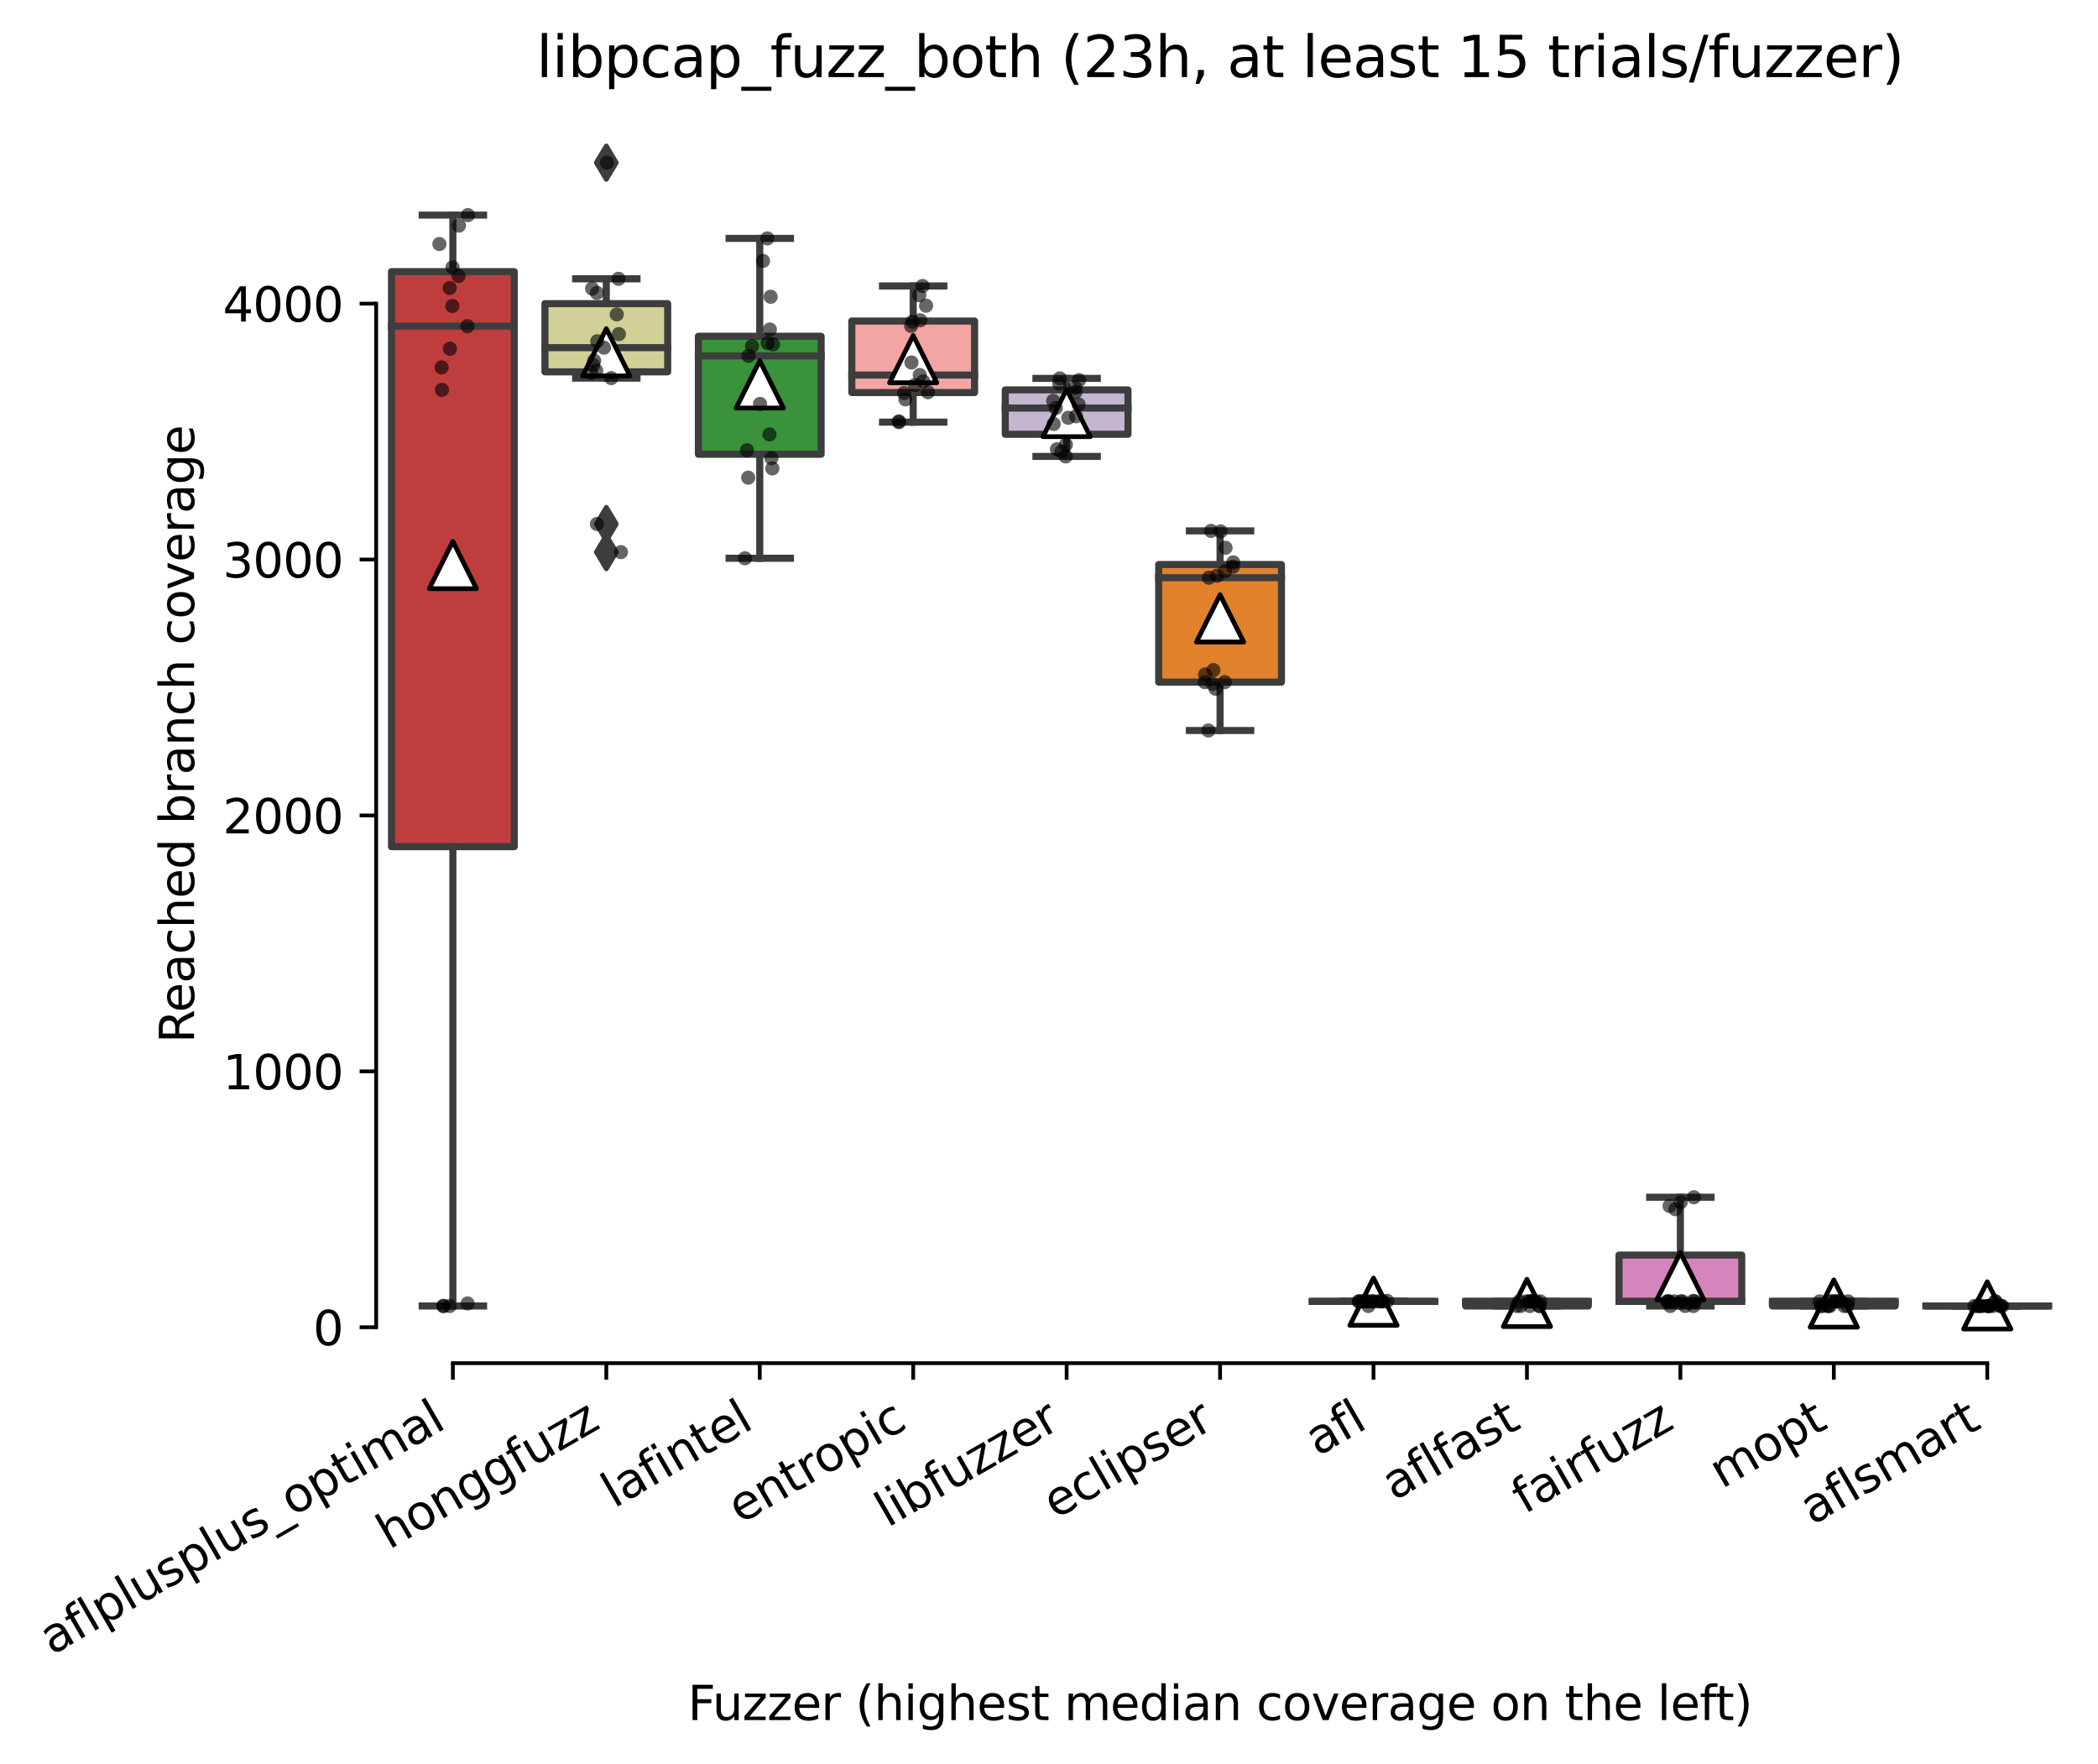 <?xml version="1.0" encoding="utf-8" standalone="no"?>
<!DOCTYPE svg PUBLIC "-//W3C//DTD SVG 1.1//EN"
  "http://www.w3.org/Graphics/SVG/1.1/DTD/svg11.dtd">
<svg xmlns:xlink="http://www.w3.org/1999/xlink" width="443.911pt" height="373.224pt" viewBox="0 0 443.911 373.224" xmlns="http://www.w3.org/2000/svg" version="1.1">
 <defs>
  <style type="text/css">*{stroke-linejoin: round; stroke-linecap: butt}</style>
 </defs>
 <g id="figure_1">
  <g id="patch_1">
   <path d="M 0 373.224 
L 443.911 373.224 
L 443.911 -0 
L 0 -0 
z
" style="fill: #ffffff"/>
  </g>
  <g id="axes_1">
   <g id="patch_2">
    <path d="M 79.591 288.43 
L 436.711 288.43 
L 436.711 22.318 
L 79.591 22.318 
z
" style="fill: #ffffff"/>
   </g>
   <g id="patch_3">
    <path d="M 82.838 179.144 
L 108.81 179.144 
L 108.81 57.48 
L 82.838 57.48 
L 82.838 179.144 
z
" clip-path="url(#p540a32e761)" style="fill: #c03d3e; stroke: #3d3d3d; stroke-width: 1.5; stroke-linejoin: miter"/>
   </g>
   <g id="patch_4">
    <path d="M 115.303 78.678 
L 141.276 78.678 
L 141.276 64.248 
L 115.303 64.248 
L 115.303 78.678 
z
" clip-path="url(#p540a32e761)" style="fill: #d1d197; stroke: #3d3d3d; stroke-width: 1.5; stroke-linejoin: miter"/>
   </g>
   <g id="patch_5">
    <path d="M 147.769 96.112 
L 173.741 96.112 
L 173.741 71.152 
L 147.769 71.152 
L 147.769 96.112 
z
" clip-path="url(#p540a32e761)" style="fill: #3a923a; stroke: #3d3d3d; stroke-width: 1.5; stroke-linejoin: miter"/>
   </g>
   <g id="patch_6">
    <path d="M 180.234 83.063 
L 206.207 83.063 
L 206.207 67.93 
L 180.234 67.93 
L 180.234 83.063 
z
" clip-path="url(#p540a32e761)" style="fill: #f2a5a3; stroke: #3d3d3d; stroke-width: 1.5; stroke-linejoin: miter"/>
   </g>
   <g id="patch_7">
    <path d="M 212.7 91.889 
L 238.672 91.889 
L 238.672 82.495 
L 212.7 82.495 
L 212.7 91.889 
z
" clip-path="url(#p540a32e761)" style="fill: #c4b5d0; stroke: #3d3d3d; stroke-width: 1.5; stroke-linejoin: miter"/>
   </g>
   <g id="patch_8">
    <path d="M 245.165 144.329 
L 271.137 144.329 
L 271.137 119.449 
L 245.165 119.449 
L 245.165 144.329 
z
" clip-path="url(#p540a32e761)" style="fill: #e1812c; stroke: #3d3d3d; stroke-width: 1.5; stroke-linejoin: miter"/>
   </g>
   <g id="patch_9">
    <path d="M 277.631 275.36 
L 303.603 275.36 
L 303.603 275.36 
L 277.631 275.36 
L 277.631 275.36 
z
" clip-path="url(#p540a32e761)" style="fill: #3274a1; stroke: #3d3d3d; stroke-width: 1.5; stroke-linejoin: miter"/>
   </g>
   <g id="patch_10">
    <path d="M 310.096 276.334 
L 336.068 276.334 
L 336.068 275.36 
L 310.096 275.36 
L 310.096 276.334 
z
" clip-path="url(#p540a32e761)" style="fill: #9fd495; stroke: #3d3d3d; stroke-width: 1.5; stroke-linejoin: miter"/>
   </g>
   <g id="patch_11">
    <path d="M 342.561 275.36 
L 368.534 275.36 
L 368.534 265.559 
L 342.561 265.559 
L 342.561 275.36 
z
" clip-path="url(#p540a32e761)" style="fill: #d684bd; stroke: #3d3d3d; stroke-width: 1.5; stroke-linejoin: miter"/>
   </g>
   <g id="patch_12">
    <path d="M 375.027 276.334 
L 400.999 276.334 
L 400.999 275.36 
L 375.027 275.36 
L 375.027 276.334 
z
" clip-path="url(#p540a32e761)" style="fill: #7f7f7f; stroke: #3d3d3d; stroke-width: 1.5; stroke-linejoin: miter"/>
   </g>
   <g id="patch_13">
    <path d="M 407.492 276.334 
L 433.465 276.334 
L 433.465 276.334 
L 407.492 276.334 
L 407.492 276.334 
z
" clip-path="url(#p540a32e761)" style="fill: #c7c7c7; stroke: #3d3d3d; stroke-width: 1.5; stroke-linejoin: miter"/>
   </g>
   <g id="matplotlib.axis_1">
    <g id="xtick_1">
     <g id="line2d_1">
      <defs>
       <path id="ma765c9f7be" d="M 0 0 
L 0 3.5 
" style="stroke: #000000; stroke-width: 0.8"/>
      </defs>
      <g>
       <use xlink:href="#ma765c9f7be" x="95.824" y="288.43" style="stroke: #000000; stroke-width: 0.8"/>
      </g>
     </g>
     <g id="text_1">
      <!-- aflplusplus_optimal -->
      <g transform="translate(10.999 350.304) rotate(-30) scale(0.1 -0.1)">
       <defs>
        <path id="DejaVuSans-61" d="M 2194 1759 
Q 1497 1759 1228 1600 
Q 959 1441 959 1056 
Q 959 750 1161 570 
Q 1363 391 1709 391 
Q 2188 391 2477 730 
Q 2766 1069 2766 1631 
L 2766 1759 
L 2194 1759 
z
M 3341 1997 
L 3341 0 
L 2766 0 
L 2766 531 
Q 2569 213 2275 61 
Q 1981 -91 1556 -91 
Q 1019 -91 701 211 
Q 384 513 384 1019 
Q 384 1609 779 1909 
Q 1175 2209 1959 2209 
L 2766 2209 
L 2766 2266 
Q 2766 2663 2505 2880 
Q 2244 3097 1772 3097 
Q 1472 3097 1187 3025 
Q 903 2953 641 2809 
L 641 3341 
Q 956 3463 1253 3523 
Q 1550 3584 1831 3584 
Q 2591 3584 2966 3190 
Q 3341 2797 3341 1997 
z
" transform="scale(0.016)"/>
        <path id="DejaVuSans-66" d="M 2375 4863 
L 2375 4384 
L 1825 4384 
Q 1516 4384 1395 4259 
Q 1275 4134 1275 3809 
L 1275 3500 
L 2222 3500 
L 2222 3053 
L 1275 3053 
L 1275 0 
L 697 0 
L 697 3053 
L 147 3053 
L 147 3500 
L 697 3500 
L 697 3744 
Q 697 4328 969 4595 
Q 1241 4863 1831 4863 
L 2375 4863 
z
" transform="scale(0.016)"/>
        <path id="DejaVuSans-6c" d="M 603 4863 
L 1178 4863 
L 1178 0 
L 603 0 
L 603 4863 
z
" transform="scale(0.016)"/>
        <path id="DejaVuSans-70" d="M 1159 525 
L 1159 -1331 
L 581 -1331 
L 581 3500 
L 1159 3500 
L 1159 2969 
Q 1341 3281 1617 3432 
Q 1894 3584 2278 3584 
Q 2916 3584 3314 3078 
Q 3713 2572 3713 1747 
Q 3713 922 3314 415 
Q 2916 -91 2278 -91 
Q 1894 -91 1617 61 
Q 1341 213 1159 525 
z
M 3116 1747 
Q 3116 2381 2855 2742 
Q 2594 3103 2138 3103 
Q 1681 3103 1420 2742 
Q 1159 2381 1159 1747 
Q 1159 1113 1420 752 
Q 1681 391 2138 391 
Q 2594 391 2855 752 
Q 3116 1113 3116 1747 
z
" transform="scale(0.016)"/>
        <path id="DejaVuSans-75" d="M 544 1381 
L 544 3500 
L 1119 3500 
L 1119 1403 
Q 1119 906 1312 657 
Q 1506 409 1894 409 
Q 2359 409 2629 706 
Q 2900 1003 2900 1516 
L 2900 3500 
L 3475 3500 
L 3475 0 
L 2900 0 
L 2900 538 
Q 2691 219 2414 64 
Q 2138 -91 1772 -91 
Q 1169 -91 856 284 
Q 544 659 544 1381 
z
M 1991 3584 
L 1991 3584 
z
" transform="scale(0.016)"/>
        <path id="DejaVuSans-73" d="M 2834 3397 
L 2834 2853 
Q 2591 2978 2328 3040 
Q 2066 3103 1784 3103 
Q 1356 3103 1142 2972 
Q 928 2841 928 2578 
Q 928 2378 1081 2264 
Q 1234 2150 1697 2047 
L 1894 2003 
Q 2506 1872 2764 1633 
Q 3022 1394 3022 966 
Q 3022 478 2636 193 
Q 2250 -91 1575 -91 
Q 1294 -91 989 -36 
Q 684 19 347 128 
L 347 722 
Q 666 556 975 473 
Q 1284 391 1588 391 
Q 1994 391 2212 530 
Q 2431 669 2431 922 
Q 2431 1156 2273 1281 
Q 2116 1406 1581 1522 
L 1381 1569 
Q 847 1681 609 1914 
Q 372 2147 372 2553 
Q 372 3047 722 3315 
Q 1072 3584 1716 3584 
Q 2034 3584 2315 3537 
Q 2597 3491 2834 3397 
z
" transform="scale(0.016)"/>
        <path id="DejaVuSans-5f" d="M 3263 -1063 
L 3263 -1509 
L -63 -1509 
L -63 -1063 
L 3263 -1063 
z
" transform="scale(0.016)"/>
        <path id="DejaVuSans-6f" d="M 1959 3097 
Q 1497 3097 1228 2736 
Q 959 2375 959 1747 
Q 959 1119 1226 758 
Q 1494 397 1959 397 
Q 2419 397 2687 759 
Q 2956 1122 2956 1747 
Q 2956 2369 2687 2733 
Q 2419 3097 1959 3097 
z
M 1959 3584 
Q 2709 3584 3137 3096 
Q 3566 2609 3566 1747 
Q 3566 888 3137 398 
Q 2709 -91 1959 -91 
Q 1206 -91 779 398 
Q 353 888 353 1747 
Q 353 2609 779 3096 
Q 1206 3584 1959 3584 
z
" transform="scale(0.016)"/>
        <path id="DejaVuSans-74" d="M 1172 4494 
L 1172 3500 
L 2356 3500 
L 2356 3053 
L 1172 3053 
L 1172 1153 
Q 1172 725 1289 603 
Q 1406 481 1766 481 
L 2356 481 
L 2356 0 
L 1766 0 
Q 1100 0 847 248 
Q 594 497 594 1153 
L 594 3053 
L 172 3053 
L 172 3500 
L 594 3500 
L 594 4494 
L 1172 4494 
z
" transform="scale(0.016)"/>
        <path id="DejaVuSans-69" d="M 603 3500 
L 1178 3500 
L 1178 0 
L 603 0 
L 603 3500 
z
M 603 4863 
L 1178 4863 
L 1178 4134 
L 603 4134 
L 603 4863 
z
" transform="scale(0.016)"/>
        <path id="DejaVuSans-6d" d="M 3328 2828 
Q 3544 3216 3844 3400 
Q 4144 3584 4550 3584 
Q 5097 3584 5394 3201 
Q 5691 2819 5691 2113 
L 5691 0 
L 5113 0 
L 5113 2094 
Q 5113 2597 4934 2840 
Q 4756 3084 4391 3084 
Q 3944 3084 3684 2787 
Q 3425 2491 3425 1978 
L 3425 0 
L 2847 0 
L 2847 2094 
Q 2847 2600 2669 2842 
Q 2491 3084 2119 3084 
Q 1678 3084 1418 2786 
Q 1159 2488 1159 1978 
L 1159 0 
L 581 0 
L 581 3500 
L 1159 3500 
L 1159 2956 
Q 1356 3278 1631 3431 
Q 1906 3584 2284 3584 
Q 2666 3584 2933 3390 
Q 3200 3197 3328 2828 
z
" transform="scale(0.016)"/>
       </defs>
       <use xlink:href="#DejaVuSans-61"/>
       <use xlink:href="#DejaVuSans-66" x="61.279"/>
       <use xlink:href="#DejaVuSans-6c" x="96.484"/>
       <use xlink:href="#DejaVuSans-70" x="124.268"/>
       <use xlink:href="#DejaVuSans-6c" x="187.744"/>
       <use xlink:href="#DejaVuSans-75" x="215.527"/>
       <use xlink:href="#DejaVuSans-73" x="278.906"/>
       <use xlink:href="#DejaVuSans-70" x="331.006"/>
       <use xlink:href="#DejaVuSans-6c" x="394.482"/>
       <use xlink:href="#DejaVuSans-75" x="422.266"/>
       <use xlink:href="#DejaVuSans-73" x="485.645"/>
       <use xlink:href="#DejaVuSans-5f" x="537.744"/>
       <use xlink:href="#DejaVuSans-6f" x="587.744"/>
       <use xlink:href="#DejaVuSans-70" x="648.926"/>
       <use xlink:href="#DejaVuSans-74" x="712.402"/>
       <use xlink:href="#DejaVuSans-69" x="751.611"/>
       <use xlink:href="#DejaVuSans-6d" x="779.395"/>
       <use xlink:href="#DejaVuSans-61" x="876.807"/>
       <use xlink:href="#DejaVuSans-6c" x="938.086"/>
      </g>
     </g>
    </g>
    <g id="xtick_2">
     <g id="line2d_2">
      <g>
       <use xlink:href="#ma765c9f7be" x="128.289" y="288.43" style="stroke: #000000; stroke-width: 0.8"/>
      </g>
     </g>
     <g id="text_2">
      <!-- honggfuzz -->
      <g transform="translate(82.35 327.933) rotate(-30) scale(0.1 -0.1)">
       <defs>
        <path id="DejaVuSans-68" d="M 3513 2113 
L 3513 0 
L 2938 0 
L 2938 2094 
Q 2938 2591 2744 2837 
Q 2550 3084 2163 3084 
Q 1697 3084 1428 2787 
Q 1159 2491 1159 1978 
L 1159 0 
L 581 0 
L 581 4863 
L 1159 4863 
L 1159 2956 
Q 1366 3272 1645 3428 
Q 1925 3584 2291 3584 
Q 2894 3584 3203 3211 
Q 3513 2838 3513 2113 
z
" transform="scale(0.016)"/>
        <path id="DejaVuSans-6e" d="M 3513 2113 
L 3513 0 
L 2938 0 
L 2938 2094 
Q 2938 2591 2744 2837 
Q 2550 3084 2163 3084 
Q 1697 3084 1428 2787 
Q 1159 2491 1159 1978 
L 1159 0 
L 581 0 
L 581 3500 
L 1159 3500 
L 1159 2956 
Q 1366 3272 1645 3428 
Q 1925 3584 2291 3584 
Q 2894 3584 3203 3211 
Q 3513 2838 3513 2113 
z
" transform="scale(0.016)"/>
        <path id="DejaVuSans-67" d="M 2906 1791 
Q 2906 2416 2648 2759 
Q 2391 3103 1925 3103 
Q 1463 3103 1205 2759 
Q 947 2416 947 1791 
Q 947 1169 1205 825 
Q 1463 481 1925 481 
Q 2391 481 2648 825 
Q 2906 1169 2906 1791 
z
M 3481 434 
Q 3481 -459 3084 -895 
Q 2688 -1331 1869 -1331 
Q 1566 -1331 1297 -1286 
Q 1028 -1241 775 -1147 
L 775 -588 
Q 1028 -725 1275 -790 
Q 1522 -856 1778 -856 
Q 2344 -856 2625 -561 
Q 2906 -266 2906 331 
L 2906 616 
Q 2728 306 2450 153 
Q 2172 0 1784 0 
Q 1141 0 747 490 
Q 353 981 353 1791 
Q 353 2603 747 3093 
Q 1141 3584 1784 3584 
Q 2172 3584 2450 3431 
Q 2728 3278 2906 2969 
L 2906 3500 
L 3481 3500 
L 3481 434 
z
" transform="scale(0.016)"/>
        <path id="DejaVuSans-7a" d="M 353 3500 
L 3084 3500 
L 3084 2975 
L 922 459 
L 3084 459 
L 3084 0 
L 275 0 
L 275 525 
L 2438 3041 
L 353 3041 
L 353 3500 
z
" transform="scale(0.016)"/>
       </defs>
       <use xlink:href="#DejaVuSans-68"/>
       <use xlink:href="#DejaVuSans-6f" x="63.379"/>
       <use xlink:href="#DejaVuSans-6e" x="124.561"/>
       <use xlink:href="#DejaVuSans-67" x="187.939"/>
       <use xlink:href="#DejaVuSans-67" x="251.416"/>
       <use xlink:href="#DejaVuSans-66" x="314.893"/>
       <use xlink:href="#DejaVuSans-75" x="350.098"/>
       <use xlink:href="#DejaVuSans-7a" x="413.477"/>
       <use xlink:href="#DejaVuSans-7a" x="465.967"/>
      </g>
     </g>
    </g>
    <g id="xtick_3">
     <g id="line2d_3">
      <g>
       <use xlink:href="#ma765c9f7be" x="160.755" y="288.43" style="stroke: #000000; stroke-width: 0.8"/>
      </g>
     </g>
     <g id="text_3">
      <!-- lafintel -->
      <g transform="translate(129.929 319.207) rotate(-30) scale(0.1 -0.1)">
       <defs>
        <path id="DejaVuSans-65" d="M 3597 1894 
L 3597 1613 
L 953 1613 
Q 991 1019 1311 708 
Q 1631 397 2203 397 
Q 2534 397 2845 478 
Q 3156 559 3463 722 
L 3463 178 
Q 3153 47 2828 -22 
Q 2503 -91 2169 -91 
Q 1331 -91 842 396 
Q 353 884 353 1716 
Q 353 2575 817 3079 
Q 1281 3584 2069 3584 
Q 2775 3584 3186 3129 
Q 3597 2675 3597 1894 
z
M 3022 2063 
Q 3016 2534 2758 2815 
Q 2500 3097 2075 3097 
Q 1594 3097 1305 2825 
Q 1016 2553 972 2059 
L 3022 2063 
z
" transform="scale(0.016)"/>
       </defs>
       <use xlink:href="#DejaVuSans-6c"/>
       <use xlink:href="#DejaVuSans-61" x="27.783"/>
       <use xlink:href="#DejaVuSans-66" x="89.062"/>
       <use xlink:href="#DejaVuSans-69" x="124.268"/>
       <use xlink:href="#DejaVuSans-6e" x="152.051"/>
       <use xlink:href="#DejaVuSans-74" x="215.43"/>
       <use xlink:href="#DejaVuSans-65" x="254.639"/>
       <use xlink:href="#DejaVuSans-6c" x="316.162"/>
      </g>
     </g>
    </g>
    <g id="xtick_4">
     <g id="line2d_4">
      <g>
       <use xlink:href="#ma765c9f7be" x="193.22" y="288.43" style="stroke: #000000; stroke-width: 0.8"/>
      </g>
     </g>
     <g id="text_4">
      <!-- entropic -->
      <g transform="translate(156.638 322.531) rotate(-30) scale(0.1 -0.1)">
       <defs>
        <path id="DejaVuSans-72" d="M 2631 2963 
Q 2534 3019 2420 3045 
Q 2306 3072 2169 3072 
Q 1681 3072 1420 2755 
Q 1159 2438 1159 1844 
L 1159 0 
L 581 0 
L 581 3500 
L 1159 3500 
L 1159 2956 
Q 1341 3275 1631 3429 
Q 1922 3584 2338 3584 
Q 2397 3584 2469 3576 
Q 2541 3569 2628 3553 
L 2631 2963 
z
" transform="scale(0.016)"/>
        <path id="DejaVuSans-63" d="M 3122 3366 
L 3122 2828 
Q 2878 2963 2633 3030 
Q 2388 3097 2138 3097 
Q 1578 3097 1268 2742 
Q 959 2388 959 1747 
Q 959 1106 1268 751 
Q 1578 397 2138 397 
Q 2388 397 2633 464 
Q 2878 531 3122 666 
L 3122 134 
Q 2881 22 2623 -34 
Q 2366 -91 2075 -91 
Q 1284 -91 818 406 
Q 353 903 353 1747 
Q 353 2603 823 3093 
Q 1294 3584 2113 3584 
Q 2378 3584 2631 3529 
Q 2884 3475 3122 3366 
z
" transform="scale(0.016)"/>
       </defs>
       <use xlink:href="#DejaVuSans-65"/>
       <use xlink:href="#DejaVuSans-6e" x="61.523"/>
       <use xlink:href="#DejaVuSans-74" x="124.902"/>
       <use xlink:href="#DejaVuSans-72" x="164.111"/>
       <use xlink:href="#DejaVuSans-6f" x="202.975"/>
       <use xlink:href="#DejaVuSans-70" x="264.156"/>
       <use xlink:href="#DejaVuSans-69" x="327.633"/>
       <use xlink:href="#DejaVuSans-63" x="355.416"/>
      </g>
     </g>
    </g>
    <g id="xtick_5">
     <g id="line2d_5">
      <g>
       <use xlink:href="#ma765c9f7be" x="225.686" y="288.43" style="stroke: #000000; stroke-width: 0.8"/>
      </g>
     </g>
     <g id="text_5">
      <!-- libfuzzer -->
      <g transform="translate(187.82 323.272) rotate(-30) scale(0.1 -0.1)">
       <defs>
        <path id="DejaVuSans-62" d="M 3116 1747 
Q 3116 2381 2855 2742 
Q 2594 3103 2138 3103 
Q 1681 3103 1420 2742 
Q 1159 2381 1159 1747 
Q 1159 1113 1420 752 
Q 1681 391 2138 391 
Q 2594 391 2855 752 
Q 3116 1113 3116 1747 
z
M 1159 2969 
Q 1341 3281 1617 3432 
Q 1894 3584 2278 3584 
Q 2916 3584 3314 3078 
Q 3713 2572 3713 1747 
Q 3713 922 3314 415 
Q 2916 -91 2278 -91 
Q 1894 -91 1617 61 
Q 1341 213 1159 525 
L 1159 0 
L 581 0 
L 581 4863 
L 1159 4863 
L 1159 2969 
z
" transform="scale(0.016)"/>
       </defs>
       <use xlink:href="#DejaVuSans-6c"/>
       <use xlink:href="#DejaVuSans-69" x="27.783"/>
       <use xlink:href="#DejaVuSans-62" x="55.566"/>
       <use xlink:href="#DejaVuSans-66" x="119.043"/>
       <use xlink:href="#DejaVuSans-75" x="154.248"/>
       <use xlink:href="#DejaVuSans-7a" x="217.627"/>
       <use xlink:href="#DejaVuSans-7a" x="270.117"/>
       <use xlink:href="#DejaVuSans-65" x="322.607"/>
       <use xlink:href="#DejaVuSans-72" x="384.131"/>
      </g>
     </g>
    </g>
    <g id="xtick_6">
     <g id="line2d_6">
      <g>
       <use xlink:href="#ma765c9f7be" x="258.151" y="288.43" style="stroke: #000000; stroke-width: 0.8"/>
      </g>
     </g>
     <g id="text_6">
      <!-- eclipser -->
      <g transform="translate(223.311 321.525) rotate(-30) scale(0.1 -0.1)">
       <use xlink:href="#DejaVuSans-65"/>
       <use xlink:href="#DejaVuSans-63" x="61.523"/>
       <use xlink:href="#DejaVuSans-6c" x="116.504"/>
       <use xlink:href="#DejaVuSans-69" x="144.287"/>
       <use xlink:href="#DejaVuSans-70" x="172.07"/>
       <use xlink:href="#DejaVuSans-73" x="235.547"/>
       <use xlink:href="#DejaVuSans-65" x="287.646"/>
       <use xlink:href="#DejaVuSans-72" x="349.17"/>
      </g>
     </g>
    </g>
    <g id="xtick_7">
     <g id="line2d_7">
      <g>
       <use xlink:href="#ma765c9f7be" x="290.617" y="288.43" style="stroke: #000000; stroke-width: 0.8"/>
      </g>
     </g>
     <g id="text_7">
      <!-- afl -->
      <g transform="translate(278.815 308.224) rotate(-30) scale(0.1 -0.1)">
       <use xlink:href="#DejaVuSans-61"/>
       <use xlink:href="#DejaVuSans-66" x="61.279"/>
       <use xlink:href="#DejaVuSans-6c" x="96.484"/>
      </g>
     </g>
    </g>
    <g id="xtick_8">
     <g id="line2d_8">
      <g>
       <use xlink:href="#ma765c9f7be" x="323.082" y="288.43" style="stroke: #000000; stroke-width: 0.8"/>
      </g>
     </g>
     <g id="text_8">
      <!-- aflfast -->
      <g transform="translate(295.018 317.613) rotate(-30) scale(0.1 -0.1)">
       <use xlink:href="#DejaVuSans-61"/>
       <use xlink:href="#DejaVuSans-66" x="61.279"/>
       <use xlink:href="#DejaVuSans-6c" x="96.484"/>
       <use xlink:href="#DejaVuSans-66" x="124.268"/>
       <use xlink:href="#DejaVuSans-61" x="159.473"/>
       <use xlink:href="#DejaVuSans-73" x="220.752"/>
       <use xlink:href="#DejaVuSans-74" x="272.852"/>
      </g>
     </g>
    </g>
    <g id="xtick_9">
     <g id="line2d_9">
      <g>
       <use xlink:href="#ma765c9f7be" x="355.548" y="288.43" style="stroke: #000000; stroke-width: 0.8"/>
      </g>
     </g>
     <g id="text_9">
      <!-- fairfuzz -->
      <g transform="translate(322.558 320.457) rotate(-30) scale(0.1 -0.1)">
       <use xlink:href="#DejaVuSans-66"/>
       <use xlink:href="#DejaVuSans-61" x="35.205"/>
       <use xlink:href="#DejaVuSans-69" x="96.484"/>
       <use xlink:href="#DejaVuSans-72" x="124.268"/>
       <use xlink:href="#DejaVuSans-66" x="165.381"/>
       <use xlink:href="#DejaVuSans-75" x="200.586"/>
       <use xlink:href="#DejaVuSans-7a" x="263.965"/>
       <use xlink:href="#DejaVuSans-7a" x="316.455"/>
      </g>
     </g>
    </g>
    <g id="xtick_10">
     <g id="line2d_10">
      <g>
       <use xlink:href="#ma765c9f7be" x="388.013" y="288.43" style="stroke: #000000; stroke-width: 0.8"/>
      </g>
     </g>
     <g id="text_10">
      <!-- mopt -->
      <g transform="translate(364.346 315.075) rotate(-30) scale(0.1 -0.1)">
       <use xlink:href="#DejaVuSans-6d"/>
       <use xlink:href="#DejaVuSans-6f" x="97.412"/>
       <use xlink:href="#DejaVuSans-70" x="158.594"/>
       <use xlink:href="#DejaVuSans-74" x="222.07"/>
      </g>
     </g>
    </g>
    <g id="xtick_11">
     <g id="line2d_11">
      <g>
       <use xlink:href="#ma765c9f7be" x="420.479" y="288.43" style="stroke: #000000; stroke-width: 0.8"/>
      </g>
     </g>
     <g id="text_11">
      <!-- aflsmart -->
      <g transform="translate(383.468 322.779) rotate(-30) scale(0.1 -0.1)">
       <use xlink:href="#DejaVuSans-61"/>
       <use xlink:href="#DejaVuSans-66" x="61.279"/>
       <use xlink:href="#DejaVuSans-6c" x="96.484"/>
       <use xlink:href="#DejaVuSans-73" x="124.268"/>
       <use xlink:href="#DejaVuSans-6d" x="176.367"/>
       <use xlink:href="#DejaVuSans-61" x="273.779"/>
       <use xlink:href="#DejaVuSans-72" x="335.059"/>
       <use xlink:href="#DejaVuSans-74" x="376.172"/>
      </g>
     </g>
    </g>
    <g id="text_12">
     <!-- Fuzzer (highest median coverage on the left) -->
     <g transform="translate(145.533 363.944) scale(0.1 -0.1)">
      <defs>
       <path id="DejaVuSans-46" d="M 628 4666 
L 3309 4666 
L 3309 4134 
L 1259 4134 
L 1259 2759 
L 3109 2759 
L 3109 2228 
L 1259 2228 
L 1259 0 
L 628 0 
L 628 4666 
z
" transform="scale(0.016)"/>
       <path id="DejaVuSans-20" transform="scale(0.016)"/>
       <path id="DejaVuSans-28" d="M 1984 4856 
Q 1566 4138 1362 3434 
Q 1159 2731 1159 2009 
Q 1159 1288 1364 580 
Q 1569 -128 1984 -844 
L 1484 -844 
Q 1016 -109 783 600 
Q 550 1309 550 2009 
Q 550 2706 781 3412 
Q 1013 4119 1484 4856 
L 1984 4856 
z
" transform="scale(0.016)"/>
       <path id="DejaVuSans-64" d="M 2906 2969 
L 2906 4863 
L 3481 4863 
L 3481 0 
L 2906 0 
L 2906 525 
Q 2725 213 2448 61 
Q 2172 -91 1784 -91 
Q 1150 -91 751 415 
Q 353 922 353 1747 
Q 353 2572 751 3078 
Q 1150 3584 1784 3584 
Q 2172 3584 2448 3432 
Q 2725 3281 2906 2969 
z
M 947 1747 
Q 947 1113 1208 752 
Q 1469 391 1925 391 
Q 2381 391 2643 752 
Q 2906 1113 2906 1747 
Q 2906 2381 2643 2742 
Q 2381 3103 1925 3103 
Q 1469 3103 1208 2742 
Q 947 2381 947 1747 
z
" transform="scale(0.016)"/>
       <path id="DejaVuSans-76" d="M 191 3500 
L 800 3500 
L 1894 563 
L 2988 3500 
L 3597 3500 
L 2284 0 
L 1503 0 
L 191 3500 
z
" transform="scale(0.016)"/>
       <path id="DejaVuSans-29" d="M 513 4856 
L 1013 4856 
Q 1481 4119 1714 3412 
Q 1947 2706 1947 2009 
Q 1947 1309 1714 600 
Q 1481 -109 1013 -844 
L 513 -844 
Q 928 -128 1133 580 
Q 1338 1288 1338 2009 
Q 1338 2731 1133 3434 
Q 928 4138 513 4856 
z
" transform="scale(0.016)"/>
      </defs>
      <use xlink:href="#DejaVuSans-46"/>
      <use xlink:href="#DejaVuSans-75" x="52.02"/>
      <use xlink:href="#DejaVuSans-7a" x="115.398"/>
      <use xlink:href="#DejaVuSans-7a" x="167.889"/>
      <use xlink:href="#DejaVuSans-65" x="220.379"/>
      <use xlink:href="#DejaVuSans-72" x="281.902"/>
      <use xlink:href="#DejaVuSans-20" x="323.016"/>
      <use xlink:href="#DejaVuSans-28" x="354.803"/>
      <use xlink:href="#DejaVuSans-68" x="393.816"/>
      <use xlink:href="#DejaVuSans-69" x="457.195"/>
      <use xlink:href="#DejaVuSans-67" x="484.979"/>
      <use xlink:href="#DejaVuSans-68" x="548.455"/>
      <use xlink:href="#DejaVuSans-65" x="611.834"/>
      <use xlink:href="#DejaVuSans-73" x="673.357"/>
      <use xlink:href="#DejaVuSans-74" x="725.457"/>
      <use xlink:href="#DejaVuSans-20" x="764.666"/>
      <use xlink:href="#DejaVuSans-6d" x="796.453"/>
      <use xlink:href="#DejaVuSans-65" x="893.865"/>
      <use xlink:href="#DejaVuSans-64" x="955.389"/>
      <use xlink:href="#DejaVuSans-69" x="1018.865"/>
      <use xlink:href="#DejaVuSans-61" x="1046.648"/>
      <use xlink:href="#DejaVuSans-6e" x="1107.928"/>
      <use xlink:href="#DejaVuSans-20" x="1171.307"/>
      <use xlink:href="#DejaVuSans-63" x="1203.094"/>
      <use xlink:href="#DejaVuSans-6f" x="1258.074"/>
      <use xlink:href="#DejaVuSans-76" x="1319.256"/>
      <use xlink:href="#DejaVuSans-65" x="1378.436"/>
      <use xlink:href="#DejaVuSans-72" x="1439.959"/>
      <use xlink:href="#DejaVuSans-61" x="1481.072"/>
      <use xlink:href="#DejaVuSans-67" x="1542.352"/>
      <use xlink:href="#DejaVuSans-65" x="1605.828"/>
      <use xlink:href="#DejaVuSans-20" x="1667.352"/>
      <use xlink:href="#DejaVuSans-6f" x="1699.139"/>
      <use xlink:href="#DejaVuSans-6e" x="1760.32"/>
      <use xlink:href="#DejaVuSans-20" x="1823.699"/>
      <use xlink:href="#DejaVuSans-74" x="1855.486"/>
      <use xlink:href="#DejaVuSans-68" x="1894.695"/>
      <use xlink:href="#DejaVuSans-65" x="1958.074"/>
      <use xlink:href="#DejaVuSans-20" x="2019.598"/>
      <use xlink:href="#DejaVuSans-6c" x="2051.385"/>
      <use xlink:href="#DejaVuSans-65" x="2079.168"/>
      <use xlink:href="#DejaVuSans-66" x="2140.691"/>
      <use xlink:href="#DejaVuSans-74" x="2174.146"/>
      <use xlink:href="#DejaVuSans-29" x="2213.355"/>
     </g>
    </g>
   </g>
   <g id="matplotlib.axis_2">
    <g id="ytick_1">
     <g id="line2d_12">
      <defs>
       <path id="md311272046" d="M 0 0 
L -3.5 0 
" style="stroke: #000000; stroke-width: 0.8"/>
      </defs>
      <g>
       <use xlink:href="#md311272046" x="79.591" y="280.828" style="stroke: #000000; stroke-width: 0.8"/>
      </g>
     </g>
     <g id="text_13">
      <!-- 0 -->
      <g transform="translate(66.229 284.627) scale(0.1 -0.1)">
       <defs>
        <path id="DejaVuSans-30" d="M 2034 4250 
Q 1547 4250 1301 3770 
Q 1056 3291 1056 2328 
Q 1056 1369 1301 889 
Q 1547 409 2034 409 
Q 2525 409 2770 889 
Q 3016 1369 3016 2328 
Q 3016 3291 2770 3770 
Q 2525 4250 2034 4250 
z
M 2034 4750 
Q 2819 4750 3233 4129 
Q 3647 3509 3647 2328 
Q 3647 1150 3233 529 
Q 2819 -91 2034 -91 
Q 1250 -91 836 529 
Q 422 1150 422 2328 
Q 422 3509 836 4129 
Q 1250 4750 2034 4750 
z
" transform="scale(0.016)"/>
       </defs>
       <use xlink:href="#DejaVuSans-30"/>
      </g>
     </g>
    </g>
    <g id="ytick_2">
     <g id="line2d_13">
      <g>
       <use xlink:href="#md311272046" x="79.591" y="226.683" style="stroke: #000000; stroke-width: 0.8"/>
      </g>
     </g>
     <g id="text_14">
      <!-- 1000 -->
      <g transform="translate(47.141 230.482) scale(0.1 -0.1)">
       <defs>
        <path id="DejaVuSans-31" d="M 794 531 
L 1825 531 
L 1825 4091 
L 703 3866 
L 703 4441 
L 1819 4666 
L 2450 4666 
L 2450 531 
L 3481 531 
L 3481 0 
L 794 0 
L 794 531 
z
" transform="scale(0.016)"/>
       </defs>
       <use xlink:href="#DejaVuSans-31"/>
       <use xlink:href="#DejaVuSans-30" x="63.623"/>
       <use xlink:href="#DejaVuSans-30" x="127.246"/>
       <use xlink:href="#DejaVuSans-30" x="190.869"/>
      </g>
     </g>
    </g>
    <g id="ytick_3">
     <g id="line2d_14">
      <g>
       <use xlink:href="#md311272046" x="79.591" y="172.538" style="stroke: #000000; stroke-width: 0.8"/>
      </g>
     </g>
     <g id="text_15">
      <!-- 2000 -->
      <g transform="translate(47.141 176.337) scale(0.1 -0.1)">
       <defs>
        <path id="DejaVuSans-32" d="M 1228 531 
L 3431 531 
L 3431 0 
L 469 0 
L 469 531 
Q 828 903 1448 1529 
Q 2069 2156 2228 2338 
Q 2531 2678 2651 2914 
Q 2772 3150 2772 3378 
Q 2772 3750 2511 3984 
Q 2250 4219 1831 4219 
Q 1534 4219 1204 4116 
Q 875 4013 500 3803 
L 500 4441 
Q 881 4594 1212 4672 
Q 1544 4750 1819 4750 
Q 2544 4750 2975 4387 
Q 3406 4025 3406 3419 
Q 3406 3131 3298 2873 
Q 3191 2616 2906 2266 
Q 2828 2175 2409 1742 
Q 1991 1309 1228 531 
z
" transform="scale(0.016)"/>
       </defs>
       <use xlink:href="#DejaVuSans-32"/>
       <use xlink:href="#DejaVuSans-30" x="63.623"/>
       <use xlink:href="#DejaVuSans-30" x="127.246"/>
       <use xlink:href="#DejaVuSans-30" x="190.869"/>
      </g>
     </g>
    </g>
    <g id="ytick_4">
     <g id="line2d_15">
      <g>
       <use xlink:href="#md311272046" x="79.591" y="118.393" style="stroke: #000000; stroke-width: 0.8"/>
      </g>
     </g>
     <g id="text_16">
      <!-- 3000 -->
      <g transform="translate(47.141 122.192) scale(0.1 -0.1)">
       <defs>
        <path id="DejaVuSans-33" d="M 2597 2516 
Q 3050 2419 3304 2112 
Q 3559 1806 3559 1356 
Q 3559 666 3084 287 
Q 2609 -91 1734 -91 
Q 1441 -91 1130 -33 
Q 819 25 488 141 
L 488 750 
Q 750 597 1062 519 
Q 1375 441 1716 441 
Q 2309 441 2620 675 
Q 2931 909 2931 1356 
Q 2931 1769 2642 2001 
Q 2353 2234 1838 2234 
L 1294 2234 
L 1294 2753 
L 1863 2753 
Q 2328 2753 2575 2939 
Q 2822 3125 2822 3475 
Q 2822 3834 2567 4026 
Q 2313 4219 1838 4219 
Q 1578 4219 1281 4162 
Q 984 4106 628 3988 
L 628 4550 
Q 988 4650 1302 4700 
Q 1616 4750 1894 4750 
Q 2613 4750 3031 4423 
Q 3450 4097 3450 3541 
Q 3450 3153 3228 2886 
Q 3006 2619 2597 2516 
z
" transform="scale(0.016)"/>
       </defs>
       <use xlink:href="#DejaVuSans-33"/>
       <use xlink:href="#DejaVuSans-30" x="63.623"/>
       <use xlink:href="#DejaVuSans-30" x="127.246"/>
       <use xlink:href="#DejaVuSans-30" x="190.869"/>
      </g>
     </g>
    </g>
    <g id="ytick_5">
     <g id="line2d_16">
      <g>
       <use xlink:href="#md311272046" x="79.591" y="64.248" style="stroke: #000000; stroke-width: 0.8"/>
      </g>
     </g>
     <g id="text_17">
      <!-- 4000 -->
      <g transform="translate(47.141 68.047) scale(0.1 -0.1)">
       <defs>
        <path id="DejaVuSans-34" d="M 2419 4116 
L 825 1625 
L 2419 1625 
L 2419 4116 
z
M 2253 4666 
L 3047 4666 
L 3047 1625 
L 3713 1625 
L 3713 1100 
L 3047 1100 
L 3047 0 
L 2419 0 
L 2419 1100 
L 313 1100 
L 313 1709 
L 2253 4666 
z
" transform="scale(0.016)"/>
       </defs>
       <use xlink:href="#DejaVuSans-34"/>
       <use xlink:href="#DejaVuSans-30" x="63.623"/>
       <use xlink:href="#DejaVuSans-30" x="127.246"/>
       <use xlink:href="#DejaVuSans-30" x="190.869"/>
      </g>
     </g>
    </g>
    <g id="text_18">
     <!-- Reached branch coverage -->
     <g transform="translate(41.062 220.706) rotate(-90) scale(0.1 -0.1)">
      <defs>
       <path id="DejaVuSans-52" d="M 2841 2188 
Q 3044 2119 3236 1894 
Q 3428 1669 3622 1275 
L 4263 0 
L 3584 0 
L 2988 1197 
Q 2756 1666 2539 1819 
Q 2322 1972 1947 1972 
L 1259 1972 
L 1259 0 
L 628 0 
L 628 4666 
L 2053 4666 
Q 2853 4666 3247 4331 
Q 3641 3997 3641 3322 
Q 3641 2881 3436 2590 
Q 3231 2300 2841 2188 
z
M 1259 4147 
L 1259 2491 
L 2053 2491 
Q 2509 2491 2742 2702 
Q 2975 2913 2975 3322 
Q 2975 3731 2742 3939 
Q 2509 4147 2053 4147 
L 1259 4147 
z
" transform="scale(0.016)"/>
      </defs>
      <use xlink:href="#DejaVuSans-52"/>
      <use xlink:href="#DejaVuSans-65" x="64.982"/>
      <use xlink:href="#DejaVuSans-61" x="126.506"/>
      <use xlink:href="#DejaVuSans-63" x="187.785"/>
      <use xlink:href="#DejaVuSans-68" x="242.766"/>
      <use xlink:href="#DejaVuSans-65" x="306.145"/>
      <use xlink:href="#DejaVuSans-64" x="367.668"/>
      <use xlink:href="#DejaVuSans-20" x="431.145"/>
      <use xlink:href="#DejaVuSans-62" x="462.932"/>
      <use xlink:href="#DejaVuSans-72" x="526.408"/>
      <use xlink:href="#DejaVuSans-61" x="567.521"/>
      <use xlink:href="#DejaVuSans-6e" x="628.801"/>
      <use xlink:href="#DejaVuSans-63" x="692.18"/>
      <use xlink:href="#DejaVuSans-68" x="747.16"/>
      <use xlink:href="#DejaVuSans-20" x="810.539"/>
      <use xlink:href="#DejaVuSans-63" x="842.326"/>
      <use xlink:href="#DejaVuSans-6f" x="897.307"/>
      <use xlink:href="#DejaVuSans-76" x="958.488"/>
      <use xlink:href="#DejaVuSans-65" x="1017.668"/>
      <use xlink:href="#DejaVuSans-72" x="1079.191"/>
      <use xlink:href="#DejaVuSans-61" x="1120.305"/>
      <use xlink:href="#DejaVuSans-67" x="1181.584"/>
      <use xlink:href="#DejaVuSans-65" x="1245.061"/>
     </g>
    </g>
   </g>
   <g id="line2d_17">
    <path d="M 95.824 179.144 
L 95.824 276.334 
" clip-path="url(#p540a32e761)" style="fill: none; stroke: #3d3d3d; stroke-width: 1.5; stroke-linecap: square"/>
   </g>
   <g id="line2d_18">
    <path d="M 95.824 57.48 
L 95.824 45.514 
" clip-path="url(#p540a32e761)" style="fill: none; stroke: #3d3d3d; stroke-width: 1.5; stroke-linecap: square"/>
   </g>
   <g id="line2d_19">
    <path d="M 89.331 276.334 
L 102.317 276.334 
" clip-path="url(#p540a32e761)" style="fill: none; stroke: #3d3d3d; stroke-width: 1.5; stroke-linecap: square"/>
   </g>
   <g id="line2d_20">
    <path d="M 89.331 45.514 
L 102.317 45.514 
" clip-path="url(#p540a32e761)" style="fill: none; stroke: #3d3d3d; stroke-width: 1.5; stroke-linecap: square"/>
   </g>
   <g id="line2d_21"/>
   <g id="line2d_22">
    <path d="M 128.289 78.678 
L 128.289 80.004 
" clip-path="url(#p540a32e761)" style="fill: none; stroke: #3d3d3d; stroke-width: 1.5; stroke-linecap: square"/>
   </g>
   <g id="line2d_23">
    <path d="M 128.289 64.248 
L 128.289 58.996 
" clip-path="url(#p540a32e761)" style="fill: none; stroke: #3d3d3d; stroke-width: 1.5; stroke-linecap: square"/>
   </g>
   <g id="line2d_24">
    <path d="M 121.796 80.004 
L 134.783 80.004 
" clip-path="url(#p540a32e761)" style="fill: none; stroke: #3d3d3d; stroke-width: 1.5; stroke-linecap: square"/>
   </g>
   <g id="line2d_25">
    <path d="M 121.796 58.996 
L 134.783 58.996 
" clip-path="url(#p540a32e761)" style="fill: none; stroke: #3d3d3d; stroke-width: 1.5; stroke-linecap: square"/>
   </g>
   <g id="line2d_26">
    <defs>
     <path id="m238e4c1db9" d="M -0 3.536 
L 2.121 0 
L -0 -3.536 
L -2.121 -0 
z
" style="stroke: #3d3d3d; stroke-linejoin: miter"/>
    </defs>
    <g clip-path="url(#p540a32e761)">
     <use xlink:href="#m238e4c1db9" x="128.289" y="110.867" style="fill: #3d3d3d; stroke: #3d3d3d; stroke-linejoin: miter"/>
     <use xlink:href="#m238e4c1db9" x="128.289" y="116.823" style="fill: #3d3d3d; stroke: #3d3d3d; stroke-linejoin: miter"/>
     <use xlink:href="#m238e4c1db9" x="128.289" y="34.414" style="fill: #3d3d3d; stroke: #3d3d3d; stroke-linejoin: miter"/>
    </g>
   </g>
   <g id="line2d_27">
    <path d="M 160.755 96.112 
L 160.755 118.122 
" clip-path="url(#p540a32e761)" style="fill: none; stroke: #3d3d3d; stroke-width: 1.5; stroke-linecap: square"/>
   </g>
   <g id="line2d_28">
    <path d="M 160.755 71.152 
L 160.755 50.441 
" clip-path="url(#p540a32e761)" style="fill: none; stroke: #3d3d3d; stroke-width: 1.5; stroke-linecap: square"/>
   </g>
   <g id="line2d_29">
    <path d="M 154.262 118.122 
L 167.248 118.122 
" clip-path="url(#p540a32e761)" style="fill: none; stroke: #3d3d3d; stroke-width: 1.5; stroke-linecap: square"/>
   </g>
   <g id="line2d_30">
    <path d="M 154.262 50.441 
L 167.248 50.441 
" clip-path="url(#p540a32e761)" style="fill: none; stroke: #3d3d3d; stroke-width: 1.5; stroke-linecap: square"/>
   </g>
   <g id="line2d_31"/>
   <g id="line2d_32">
    <path d="M 193.22 83.063 
L 193.22 89.317 
" clip-path="url(#p540a32e761)" style="fill: none; stroke: #3d3d3d; stroke-width: 1.5; stroke-linecap: square"/>
   </g>
   <g id="line2d_33">
    <path d="M 193.22 67.93 
L 193.22 60.512 
" clip-path="url(#p540a32e761)" style="fill: none; stroke: #3d3d3d; stroke-width: 1.5; stroke-linecap: square"/>
   </g>
   <g id="line2d_34">
    <path d="M 186.727 89.317 
L 199.713 89.317 
" clip-path="url(#p540a32e761)" style="fill: none; stroke: #3d3d3d; stroke-width: 1.5; stroke-linecap: square"/>
   </g>
   <g id="line2d_35">
    <path d="M 186.727 60.512 
L 199.713 60.512 
" clip-path="url(#p540a32e761)" style="fill: none; stroke: #3d3d3d; stroke-width: 1.5; stroke-linecap: square"/>
   </g>
   <g id="line2d_36"/>
   <g id="line2d_37">
    <path d="M 225.686 91.889 
L 225.686 96.573 
" clip-path="url(#p540a32e761)" style="fill: none; stroke: #3d3d3d; stroke-width: 1.5; stroke-linecap: square"/>
   </g>
   <g id="line2d_38">
    <path d="M 225.686 82.495 
L 225.686 80.058 
" clip-path="url(#p540a32e761)" style="fill: none; stroke: #3d3d3d; stroke-width: 1.5; stroke-linecap: square"/>
   </g>
   <g id="line2d_39">
    <path d="M 219.193 96.573 
L 232.179 96.573 
" clip-path="url(#p540a32e761)" style="fill: none; stroke: #3d3d3d; stroke-width: 1.5; stroke-linecap: square"/>
   </g>
   <g id="line2d_40">
    <path d="M 219.193 80.058 
L 232.179 80.058 
" clip-path="url(#p540a32e761)" style="fill: none; stroke: #3d3d3d; stroke-width: 1.5; stroke-linecap: square"/>
   </g>
   <g id="line2d_41"/>
   <g id="line2d_42">
    <path d="M 258.151 144.329 
L 258.151 154.562 
" clip-path="url(#p540a32e761)" style="fill: none; stroke: #3d3d3d; stroke-width: 1.5; stroke-linecap: square"/>
   </g>
   <g id="line2d_43">
    <path d="M 258.151 119.449 
L 258.151 112.329 
" clip-path="url(#p540a32e761)" style="fill: none; stroke: #3d3d3d; stroke-width: 1.5; stroke-linecap: square"/>
   </g>
   <g id="line2d_44">
    <path d="M 251.658 154.562 
L 264.644 154.562 
" clip-path="url(#p540a32e761)" style="fill: none; stroke: #3d3d3d; stroke-width: 1.5; stroke-linecap: square"/>
   </g>
   <g id="line2d_45">
    <path d="M 251.658 112.329 
L 264.644 112.329 
" clip-path="url(#p540a32e761)" style="fill: none; stroke: #3d3d3d; stroke-width: 1.5; stroke-linecap: square"/>
   </g>
   <g id="line2d_46"/>
   <g id="line2d_47">
    <path d="M 290.617 275.36 
L 290.617 275.36 
" clip-path="url(#p540a32e761)" style="fill: none; stroke: #3d3d3d; stroke-width: 1.5; stroke-linecap: square"/>
   </g>
   <g id="line2d_48">
    <path d="M 290.617 275.36 
L 290.617 275.36 
" clip-path="url(#p540a32e761)" style="fill: none; stroke: #3d3d3d; stroke-width: 1.5; stroke-linecap: square"/>
   </g>
   <g id="line2d_49">
    <path d="M 284.124 275.36 
L 297.11 275.36 
" clip-path="url(#p540a32e761)" style="fill: none; stroke: #3d3d3d; stroke-width: 1.5; stroke-linecap: square"/>
   </g>
   <g id="line2d_50">
    <path d="M 284.124 275.36 
L 297.11 275.36 
" clip-path="url(#p540a32e761)" style="fill: none; stroke: #3d3d3d; stroke-width: 1.5; stroke-linecap: square"/>
   </g>
   <g id="line2d_51">
    <g clip-path="url(#p540a32e761)">
     <use xlink:href="#m238e4c1db9" x="290.617" y="276.334" style="fill: #3d3d3d; stroke: #3d3d3d; stroke-linejoin: miter"/>
     <use xlink:href="#m238e4c1db9" x="290.617" y="275.251" style="fill: #3d3d3d; stroke: #3d3d3d; stroke-linejoin: miter"/>
    </g>
   </g>
   <g id="line2d_52">
    <path d="M 323.082 276.334 
L 323.082 276.334 
" clip-path="url(#p540a32e761)" style="fill: none; stroke: #3d3d3d; stroke-width: 1.5; stroke-linecap: square"/>
   </g>
   <g id="line2d_53">
    <path d="M 323.082 275.36 
L 323.082 275.36 
" clip-path="url(#p540a32e761)" style="fill: none; stroke: #3d3d3d; stroke-width: 1.5; stroke-linecap: square"/>
   </g>
   <g id="line2d_54">
    <path d="M 316.589 276.334 
L 329.575 276.334 
" clip-path="url(#p540a32e761)" style="fill: none; stroke: #3d3d3d; stroke-width: 1.5; stroke-linecap: square"/>
   </g>
   <g id="line2d_55">
    <path d="M 316.589 275.36 
L 329.575 275.36 
" clip-path="url(#p540a32e761)" style="fill: none; stroke: #3d3d3d; stroke-width: 1.5; stroke-linecap: square"/>
   </g>
   <g id="line2d_56"/>
   <g id="line2d_57">
    <path d="M 355.548 275.36 
L 355.548 276.334 
" clip-path="url(#p540a32e761)" style="fill: none; stroke: #3d3d3d; stroke-width: 1.5; stroke-linecap: square"/>
   </g>
   <g id="line2d_58">
    <path d="M 355.548 265.559 
L 355.548 253.322 
" clip-path="url(#p540a32e761)" style="fill: none; stroke: #3d3d3d; stroke-width: 1.5; stroke-linecap: square"/>
   </g>
   <g id="line2d_59">
    <path d="M 349.055 276.334 
L 362.041 276.334 
" clip-path="url(#p540a32e761)" style="fill: none; stroke: #3d3d3d; stroke-width: 1.5; stroke-linecap: square"/>
   </g>
   <g id="line2d_60">
    <path d="M 349.055 253.322 
L 362.041 253.322 
" clip-path="url(#p540a32e761)" style="fill: none; stroke: #3d3d3d; stroke-width: 1.5; stroke-linecap: square"/>
   </g>
   <g id="line2d_61"/>
   <g id="line2d_62">
    <path d="M 388.013 276.334 
L 388.013 276.334 
" clip-path="url(#p540a32e761)" style="fill: none; stroke: #3d3d3d; stroke-width: 1.5; stroke-linecap: square"/>
   </g>
   <g id="line2d_63">
    <path d="M 388.013 275.36 
L 388.013 275.36 
" clip-path="url(#p540a32e761)" style="fill: none; stroke: #3d3d3d; stroke-width: 1.5; stroke-linecap: square"/>
   </g>
   <g id="line2d_64">
    <path d="M 381.52 276.334 
L 394.506 276.334 
" clip-path="url(#p540a32e761)" style="fill: none; stroke: #3d3d3d; stroke-width: 1.5; stroke-linecap: square"/>
   </g>
   <g id="line2d_65">
    <path d="M 381.52 275.36 
L 394.506 275.36 
" clip-path="url(#p540a32e761)" style="fill: none; stroke: #3d3d3d; stroke-width: 1.5; stroke-linecap: square"/>
   </g>
   <g id="line2d_66"/>
   <g id="line2d_67">
    <path d="M 420.479 276.334 
L 420.479 276.334 
" clip-path="url(#p540a32e761)" style="fill: none; stroke: #3d3d3d; stroke-width: 1.5; stroke-linecap: square"/>
   </g>
   <g id="line2d_68">
    <path d="M 420.479 276.334 
L 420.479 276.334 
" clip-path="url(#p540a32e761)" style="fill: none; stroke: #3d3d3d; stroke-width: 1.5; stroke-linecap: square"/>
   </g>
   <g id="line2d_69">
    <path d="M 413.985 276.334 
L 426.972 276.334 
" clip-path="url(#p540a32e761)" style="fill: none; stroke: #3d3d3d; stroke-width: 1.5; stroke-linecap: square"/>
   </g>
   <g id="line2d_70">
    <path d="M 413.985 276.334 
L 426.972 276.334 
" clip-path="url(#p540a32e761)" style="fill: none; stroke: #3d3d3d; stroke-width: 1.5; stroke-linecap: square"/>
   </g>
   <g id="line2d_71">
    <g clip-path="url(#p540a32e761)">
     <use xlink:href="#m238e4c1db9" x="420.479" y="275.36" style="fill: #3d3d3d; stroke: #3d3d3d; stroke-linejoin: miter"/>
     <use xlink:href="#m238e4c1db9" x="420.479" y="275.36" style="fill: #3d3d3d; stroke: #3d3d3d; stroke-linejoin: miter"/>
    </g>
   </g>
   <g id="line2d_72">
    <path d="M 82.838 69.013 
L 108.81 69.013 
" clip-path="url(#p540a32e761)" style="fill: none; stroke: #3d3d3d; stroke-width: 1.5; stroke-linecap: square"/>
   </g>
   <g id="line2d_73">
    <defs>
     <path id="mcc4be27f40" d="M 0 -5 
L -5 5 
L 5 5 
z
" style="stroke: #000000; stroke-linejoin: miter"/>
    </defs>
    <g clip-path="url(#p540a32e761)">
     <use xlink:href="#mcc4be27f40" x="95.824" y="119.555" style="fill: #ffffff; stroke: #000000; stroke-linejoin: miter"/>
    </g>
   </g>
   <g id="line2d_74">
    <path d="M 115.303 73.561 
L 141.276 73.561 
" clip-path="url(#p540a32e761)" style="fill: none; stroke: #3d3d3d; stroke-width: 1.5; stroke-linecap: square"/>
   </g>
   <g id="line2d_75">
    <g clip-path="url(#p540a32e761)">
     <use xlink:href="#mcc4be27f40" x="128.289" y="74.536" style="fill: #ffffff; stroke: #000000; stroke-linejoin: miter"/>
    </g>
   </g>
   <g id="line2d_76">
    <path d="M 147.769 75.294 
L 173.741 75.294 
" clip-path="url(#p540a32e761)" style="fill: none; stroke: #3d3d3d; stroke-width: 1.5; stroke-linecap: square"/>
   </g>
   <g id="line2d_77">
    <g clip-path="url(#p540a32e761)">
     <use xlink:href="#mcc4be27f40" x="160.755" y="81.336" style="fill: #ffffff; stroke: #000000; stroke-linejoin: miter"/>
    </g>
   </g>
   <g id="line2d_78">
    <path d="M 180.234 79.355 
L 206.207 79.355 
" clip-path="url(#p540a32e761)" style="fill: none; stroke: #3d3d3d; stroke-width: 1.5; stroke-linecap: square"/>
   </g>
   <g id="line2d_79">
    <g clip-path="url(#p540a32e761)">
     <use xlink:href="#mcc4be27f40" x="193.22" y="75.987" style="fill: #ffffff; stroke: #000000; stroke-linejoin: miter"/>
    </g>
   </g>
   <g id="line2d_80">
    <path d="M 212.7 86.339 
L 238.672 86.339 
" clip-path="url(#p540a32e761)" style="fill: none; stroke: #3d3d3d; stroke-width: 1.5; stroke-linecap: square"/>
   </g>
   <g id="line2d_81">
    <g clip-path="url(#p540a32e761)">
     <use xlink:href="#mcc4be27f40" x="225.686" y="87.39" style="fill: #ffffff; stroke: #000000; stroke-linejoin: miter"/>
    </g>
   </g>
   <g id="line2d_82">
    <path d="M 245.165 122.237 
L 271.137 122.237 
" clip-path="url(#p540a32e761)" style="fill: none; stroke: #3d3d3d; stroke-width: 1.5; stroke-linecap: square"/>
   </g>
   <g id="line2d_83">
    <g clip-path="url(#p540a32e761)">
     <use xlink:href="#mcc4be27f40" x="258.151" y="130.843" style="fill: #ffffff; stroke: #000000; stroke-linejoin: miter"/>
    </g>
   </g>
   <g id="line2d_84">
    <path d="M 277.631 275.36 
L 303.603 275.36 
" clip-path="url(#p540a32e761)" style="fill: none; stroke: #3d3d3d; stroke-width: 1.5; stroke-linecap: square"/>
   </g>
   <g id="line2d_85">
    <g clip-path="url(#p540a32e761)">
     <use xlink:href="#mcc4be27f40" x="290.617" y="275.417" style="fill: #ffffff; stroke: #000000; stroke-linejoin: miter"/>
    </g>
   </g>
   <g id="line2d_86">
    <path d="M 310.096 275.36 
L 336.068 275.36 
" clip-path="url(#p540a32e761)" style="fill: none; stroke: #3d3d3d; stroke-width: 1.5; stroke-linecap: square"/>
   </g>
   <g id="line2d_87">
    <g clip-path="url(#p540a32e761)">
     <use xlink:href="#mcc4be27f40" x="323.082" y="275.684" style="fill: #ffffff; stroke: #000000; stroke-linejoin: miter"/>
    </g>
   </g>
   <g id="line2d_88">
    <path d="M 342.561 275.36 
L 368.534 275.36 
" clip-path="url(#p540a32e761)" style="fill: none; stroke: #3d3d3d; stroke-width: 1.5; stroke-linecap: square"/>
   </g>
   <g id="line2d_89">
    <g clip-path="url(#p540a32e761)">
     <use xlink:href="#mcc4be27f40" x="355.548" y="270.032" style="fill: #ffffff; stroke: #000000; stroke-linejoin: miter"/>
    </g>
   </g>
   <g id="line2d_90">
    <path d="M 375.027 275.36 
L 400.999 275.36 
" clip-path="url(#p540a32e761)" style="fill: none; stroke: #3d3d3d; stroke-width: 1.5; stroke-linecap: square"/>
   </g>
   <g id="line2d_91">
    <g clip-path="url(#p540a32e761)">
     <use xlink:href="#mcc4be27f40" x="388.013" y="275.814" style="fill: #ffffff; stroke: #000000; stroke-linejoin: miter"/>
    </g>
   </g>
   <g id="line2d_92">
    <path d="M 407.492 276.334 
L 433.465 276.334 
" clip-path="url(#p540a32e761)" style="fill: none; stroke: #3d3d3d; stroke-width: 1.5; stroke-linecap: square"/>
   </g>
   <g id="line2d_93">
    <g clip-path="url(#p540a32e761)">
     <use xlink:href="#mcc4be27f40" x="420.479" y="276.204" style="fill: #ffffff; stroke: #000000; stroke-linejoin: miter"/>
    </g>
   </g>
   <g id="patch_14">
    <path d="M 79.591 280.828 
L 79.591 64.248 
" style="fill: none; stroke: #000000; stroke-width: 0.8; stroke-linejoin: miter; stroke-linecap: square"/>
   </g>
   <g id="patch_15">
    <path d="M 95.824 288.43 
L 420.479 288.43 
" style="fill: none; stroke: #000000; stroke-width: 0.8; stroke-linejoin: miter; stroke-linecap: square"/>
   </g>
   <g id="PathCollection_1">
    <defs>
     <path id="m2bdebdafb8" d="M 0 1.5 
C 0.398 1.5 0.779 1.342 1.061 1.061 
C 1.342 0.779 1.5 0.398 1.5 0 
C 1.5 -0.398 1.342 -0.779 1.061 -1.061 
C 0.779 -1.342 0.398 -1.5 0 -1.5 
C -0.398 -1.5 -0.779 -1.342 -1.061 -1.061 
C -1.342 -0.779 -1.5 -0.398 -1.5 0 
C -1.5 0.398 -1.342 0.779 -1.061 1.061 
C -0.779 1.342 -0.398 1.5 0 1.5 
z
"/>
    </defs>
    <g clip-path="url(#p540a32e761)">
     <use xlink:href="#m2bdebdafb8" x="98.937" y="275.793" style="fill-opacity: 0.6"/>
     <use xlink:href="#m2bdebdafb8" x="93.833" y="276.334" style="fill-opacity: 0.6"/>
     <use xlink:href="#m2bdebdafb8" x="93.517" y="82.495" style="fill-opacity: 0.6"/>
     <use xlink:href="#m2bdebdafb8" x="93.811" y="276.334" style="fill-opacity: 0.6"/>
     <use xlink:href="#m2bdebdafb8" x="95.15" y="60.945" style="fill-opacity: 0.6"/>
     <use xlink:href="#m2bdebdafb8" x="98.905" y="69.013" style="fill-opacity: 0.6"/>
     <use xlink:href="#m2bdebdafb8" x="97.02" y="58.4" style="fill-opacity: 0.6"/>
     <use xlink:href="#m2bdebdafb8" x="92.976" y="51.632" style="fill-opacity: 0.6"/>
     <use xlink:href="#m2bdebdafb8" x="97.109" y="47.734" style="fill-opacity: 0.6"/>
     <use xlink:href="#m2bdebdafb8" x="95.139" y="276.334" style="fill-opacity: 0.6"/>
     <use xlink:href="#m2bdebdafb8" x="95.716" y="64.735" style="fill-opacity: 0.6"/>
     <use xlink:href="#m2bdebdafb8" x="95.208" y="73.778" style="fill-opacity: 0.6"/>
     <use xlink:href="#m2bdebdafb8" x="95.754" y="56.559" style="fill-opacity: 0.6"/>
     <use xlink:href="#m2bdebdafb8" x="98.999" y="45.514" style="fill-opacity: 0.6"/>
     <use xlink:href="#m2bdebdafb8" x="93.438" y="77.73" style="fill-opacity: 0.6"/>
    </g>
   </g>
   <g id="PathCollection_2">
    <g clip-path="url(#p540a32e761)">
     <use xlink:href="#m2bdebdafb8" x="126.307" y="110.867" style="fill-opacity: 0.6"/>
     <use xlink:href="#m2bdebdafb8" x="125.274" y="61.053" style="fill-opacity: 0.6"/>
     <use xlink:href="#m2bdebdafb8" x="130.495" y="66.522" style="fill-opacity: 0.6"/>
     <use xlink:href="#m2bdebdafb8" x="127.79" y="73.561" style="fill-opacity: 0.6"/>
     <use xlink:href="#m2bdebdafb8" x="129.328" y="80.004" style="fill-opacity: 0.6"/>
     <use xlink:href="#m2bdebdafb8" x="131.388" y="116.823" style="fill-opacity: 0.6"/>
     <use xlink:href="#m2bdebdafb8" x="126.297" y="61.974" style="fill-opacity: 0.6"/>
     <use xlink:href="#m2bdebdafb8" x="128.41" y="34.414" style="fill-opacity: 0.6"/>
     <use xlink:href="#m2bdebdafb8" x="125.712" y="76.322" style="fill-opacity: 0.6"/>
     <use xlink:href="#m2bdebdafb8" x="130.943" y="70.691" style="fill-opacity: 0.6"/>
     <use xlink:href="#m2bdebdafb8" x="125.516" y="77.243" style="fill-opacity: 0.6"/>
     <use xlink:href="#m2bdebdafb8" x="126.37" y="72.207" style="fill-opacity: 0.6"/>
     <use xlink:href="#m2bdebdafb8" x="126.155" y="78.434" style="fill-opacity: 0.6"/>
     <use xlink:href="#m2bdebdafb8" x="125.072" y="78.921" style="fill-opacity: 0.6"/>
     <use xlink:href="#m2bdebdafb8" x="130.874" y="58.996" style="fill-opacity: 0.6"/>
    </g>
   </g>
   <g id="PathCollection_3">
    <g clip-path="url(#p540a32e761)">
     <use xlink:href="#m2bdebdafb8" x="163.225" y="96.952" style="fill-opacity: 0.6"/>
     <use xlink:href="#m2bdebdafb8" x="161.444" y="55.206" style="fill-opacity: 0.6"/>
     <use xlink:href="#m2bdebdafb8" x="158.376" y="75.294" style="fill-opacity: 0.6"/>
     <use xlink:href="#m2bdebdafb8" x="162.812" y="91.916" style="fill-opacity: 0.6"/>
     <use xlink:href="#m2bdebdafb8" x="158.32" y="101.067" style="fill-opacity: 0.6"/>
     <use xlink:href="#m2bdebdafb8" x="160.811" y="85.473" style="fill-opacity: 0.6"/>
     <use xlink:href="#m2bdebdafb8" x="163.054" y="62.786" style="fill-opacity: 0.6"/>
     <use xlink:href="#m2bdebdafb8" x="158.049" y="95.273" style="fill-opacity: 0.6"/>
     <use xlink:href="#m2bdebdafb8" x="162.89" y="69.717" style="fill-opacity: 0.6"/>
     <use xlink:href="#m2bdebdafb8" x="163.562" y="72.857" style="fill-opacity: 0.6"/>
     <use xlink:href="#m2bdebdafb8" x="162.368" y="50.441" style="fill-opacity: 0.6"/>
     <use xlink:href="#m2bdebdafb8" x="159.124" y="73.236" style="fill-opacity: 0.6"/>
     <use xlink:href="#m2bdebdafb8" x="157.626" y="118.122" style="fill-opacity: 0.6"/>
     <use xlink:href="#m2bdebdafb8" x="162.432" y="72.586" style="fill-opacity: 0.6"/>
     <use xlink:href="#m2bdebdafb8" x="163.418" y="99.117" style="fill-opacity: 0.6"/>
    </g>
   </g>
   <g id="PathCollection_4">
    <g clip-path="url(#p540a32e761)">
     <use xlink:href="#m2bdebdafb8" x="192.778" y="68.959" style="fill-opacity: 0.6"/>
     <use xlink:href="#m2bdebdafb8" x="196.33" y="82.982" style="fill-opacity: 0.6"/>
     <use xlink:href="#m2bdebdafb8" x="195.351" y="80.708" style="fill-opacity: 0.6"/>
     <use xlink:href="#m2bdebdafb8" x="194.612" y="79.355" style="fill-opacity: 0.6"/>
     <use xlink:href="#m2bdebdafb8" x="193.059" y="68.092" style="fill-opacity: 0.6"/>
     <use xlink:href="#m2bdebdafb8" x="194.507" y="62.461" style="fill-opacity: 0.6"/>
     <use xlink:href="#m2bdebdafb8" x="190.187" y="89.317" style="fill-opacity: 0.6"/>
     <use xlink:href="#m2bdebdafb8" x="191.578" y="84.498" style="fill-opacity: 0.6"/>
     <use xlink:href="#m2bdebdafb8" x="195.949" y="64.681" style="fill-opacity: 0.6"/>
     <use xlink:href="#m2bdebdafb8" x="195.209" y="60.512" style="fill-opacity: 0.6"/>
     <use xlink:href="#m2bdebdafb8" x="194.695" y="67.767" style="fill-opacity: 0.6"/>
     <use xlink:href="#m2bdebdafb8" x="191.303" y="83.145" style="fill-opacity: 0.6"/>
     <use xlink:href="#m2bdebdafb8" x="190.19" y="89.155" style="fill-opacity: 0.6"/>
     <use xlink:href="#m2bdebdafb8" x="192.856" y="76.701" style="fill-opacity: 0.6"/>
     <use xlink:href="#m2bdebdafb8" x="193.61" y="81.466" style="fill-opacity: 0.6"/>
    </g>
   </g>
   <g id="PathCollection_5">
    <g clip-path="url(#p540a32e761)">
     <use xlink:href="#m2bdebdafb8" x="224.575" y="95.544" style="fill-opacity: 0.6"/>
     <use xlink:href="#m2bdebdafb8" x="227.671" y="88.072" style="fill-opacity: 0.6"/>
     <use xlink:href="#m2bdebdafb8" x="222.947" y="89.696" style="fill-opacity: 0.6"/>
     <use xlink:href="#m2bdebdafb8" x="225.533" y="94.082" style="fill-opacity: 0.6"/>
     <use xlink:href="#m2bdebdafb8" x="226.035" y="88.397" style="fill-opacity: 0.6"/>
     <use xlink:href="#m2bdebdafb8" x="228.213" y="85.581" style="fill-opacity: 0.6"/>
     <use xlink:href="#m2bdebdafb8" x="228.317" y="80.437" style="fill-opacity: 0.6"/>
     <use xlink:href="#m2bdebdafb8" x="224.239" y="80.058" style="fill-opacity: 0.6"/>
     <use xlink:href="#m2bdebdafb8" x="227.558" y="82.928" style="fill-opacity: 0.6"/>
     <use xlink:href="#m2bdebdafb8" x="224.126" y="81.195" style="fill-opacity: 0.6"/>
     <use xlink:href="#m2bdebdafb8" x="225.496" y="96.573" style="fill-opacity: 0.6"/>
     <use xlink:href="#m2bdebdafb8" x="223.638" y="95.057" style="fill-opacity: 0.6"/>
     <use xlink:href="#m2bdebdafb8" x="227.511" y="82.062" style="fill-opacity: 0.6"/>
     <use xlink:href="#m2bdebdafb8" x="223.378" y="86.339" style="fill-opacity: 0.6"/>
     <use xlink:href="#m2bdebdafb8" x="222.844" y="84.823" style="fill-opacity: 0.6"/>
    </g>
   </g>
   <g id="PathCollection_6">
    <g clip-path="url(#p540a32e761)">
     <use xlink:href="#m2bdebdafb8" x="255.8" y="122.237" style="fill-opacity: 0.6"/>
     <use xlink:href="#m2bdebdafb8" x="259.183" y="120.884" style="fill-opacity: 0.6"/>
     <use xlink:href="#m2bdebdafb8" x="259.306" y="115.902" style="fill-opacity: 0.6"/>
     <use xlink:href="#m2bdebdafb8" x="256.739" y="141.784" style="fill-opacity: 0.6"/>
     <use xlink:href="#m2bdebdafb8" x="254.919" y="144.329" style="fill-opacity: 0.6"/>
     <use xlink:href="#m2bdebdafb8" x="257.216" y="145.736" style="fill-opacity: 0.6"/>
     <use xlink:href="#m2bdebdafb8" x="260.954" y="118.989" style="fill-opacity: 0.6"/>
     <use xlink:href="#m2bdebdafb8" x="259.15" y="144.329" style="fill-opacity: 0.6"/>
     <use xlink:href="#m2bdebdafb8" x="254.998" y="142.704" style="fill-opacity: 0.6"/>
     <use xlink:href="#m2bdebdafb8" x="256.242" y="112.329" style="fill-opacity: 0.6"/>
     <use xlink:href="#m2bdebdafb8" x="258.283" y="112.437" style="fill-opacity: 0.6"/>
     <use xlink:href="#m2bdebdafb8" x="257.512" y="121.804" style="fill-opacity: 0.6"/>
     <use xlink:href="#m2bdebdafb8" x="256.565" y="144.708" style="fill-opacity: 0.6"/>
     <use xlink:href="#m2bdebdafb8" x="260.879" y="119.909" style="fill-opacity: 0.6"/>
     <use xlink:href="#m2bdebdafb8" x="255.678" y="154.562" style="fill-opacity: 0.6"/>
    </g>
   </g>
   <g id="PathCollection_7">
    <g clip-path="url(#p540a32e761)">
     <use xlink:href="#m2bdebdafb8" x="292.539" y="275.36" style="fill-opacity: 0.6"/>
     <use xlink:href="#m2bdebdafb8" x="292.61" y="275.36" style="fill-opacity: 0.6"/>
     <use xlink:href="#m2bdebdafb8" x="289.191" y="275.36" style="fill-opacity: 0.6"/>
     <use xlink:href="#m2bdebdafb8" x="289.891" y="275.36" style="fill-opacity: 0.6"/>
     <use xlink:href="#m2bdebdafb8" x="291.707" y="275.36" style="fill-opacity: 0.6"/>
     <use xlink:href="#m2bdebdafb8" x="288.361" y="275.36" style="fill-opacity: 0.6"/>
     <use xlink:href="#m2bdebdafb8" x="288.152" y="275.36" style="fill-opacity: 0.6"/>
     <use xlink:href="#m2bdebdafb8" x="290.559" y="275.36" style="fill-opacity: 0.6"/>
     <use xlink:href="#m2bdebdafb8" x="289.188" y="275.36" style="fill-opacity: 0.6"/>
     <use xlink:href="#m2bdebdafb8" x="289.521" y="276.334" style="fill-opacity: 0.6"/>
     <use xlink:href="#m2bdebdafb8" x="293.532" y="275.251" style="fill-opacity: 0.6"/>
     <use xlink:href="#m2bdebdafb8" x="287.496" y="275.36" style="fill-opacity: 0.6"/>
     <use xlink:href="#m2bdebdafb8" x="291.948" y="275.36" style="fill-opacity: 0.6"/>
     <use xlink:href="#m2bdebdafb8" x="290.558" y="275.36" style="fill-opacity: 0.6"/>
     <use xlink:href="#m2bdebdafb8" x="287.559" y="275.36" style="fill-opacity: 0.6"/>
    </g>
   </g>
   <g id="PathCollection_8">
    <g clip-path="url(#p540a32e761)">
     <use xlink:href="#m2bdebdafb8" x="321.43" y="275.36" style="fill-opacity: 0.6"/>
     <use xlink:href="#m2bdebdafb8" x="321.748" y="276.334" style="fill-opacity: 0.6"/>
     <use xlink:href="#m2bdebdafb8" x="324.365" y="275.36" style="fill-opacity: 0.6"/>
     <use xlink:href="#m2bdebdafb8" x="323.696" y="276.334" style="fill-opacity: 0.6"/>
     <use xlink:href="#m2bdebdafb8" x="320.931" y="276.334" style="fill-opacity: 0.6"/>
     <use xlink:href="#m2bdebdafb8" x="324.089" y="275.36" style="fill-opacity: 0.6"/>
     <use xlink:href="#m2bdebdafb8" x="325.693" y="276.334" style="fill-opacity: 0.6"/>
     <use xlink:href="#m2bdebdafb8" x="324.201" y="275.36" style="fill-opacity: 0.6"/>
     <use xlink:href="#m2bdebdafb8" x="325.02" y="275.36" style="fill-opacity: 0.6"/>
     <use xlink:href="#m2bdebdafb8" x="325.914" y="275.36" style="fill-opacity: 0.6"/>
     <use xlink:href="#m2bdebdafb8" x="323.506" y="275.36" style="fill-opacity: 0.6"/>
     <use xlink:href="#m2bdebdafb8" x="325.761" y="276.334" style="fill-opacity: 0.6"/>
     <use xlink:href="#m2bdebdafb8" x="324.532" y="275.36" style="fill-opacity: 0.6"/>
     <use xlink:href="#m2bdebdafb8" x="322.954" y="275.36" style="fill-opacity: 0.6"/>
     <use xlink:href="#m2bdebdafb8" x="323.881" y="275.36" style="fill-opacity: 0.6"/>
    </g>
   </g>
   <g id="PathCollection_9">
    <g clip-path="url(#p540a32e761)">
     <use xlink:href="#m2bdebdafb8" x="355.988" y="275.36" style="fill-opacity: 0.6"/>
     <use xlink:href="#m2bdebdafb8" x="358.41" y="253.322" style="fill-opacity: 0.6"/>
     <use xlink:href="#m2bdebdafb8" x="358.564" y="275.36" style="fill-opacity: 0.6"/>
     <use xlink:href="#m2bdebdafb8" x="352.741" y="275.36" style="fill-opacity: 0.6"/>
     <use xlink:href="#m2bdebdafb8" x="358.298" y="276.334" style="fill-opacity: 0.6"/>
     <use xlink:href="#m2bdebdafb8" x="358.255" y="275.251" style="fill-opacity: 0.6"/>
     <use xlink:href="#m2bdebdafb8" x="354.493" y="255.867" style="fill-opacity: 0.6"/>
     <use xlink:href="#m2bdebdafb8" x="354.252" y="275.36" style="fill-opacity: 0.6"/>
     <use xlink:href="#m2bdebdafb8" x="355.622" y="254.351" style="fill-opacity: 0.6"/>
     <use xlink:href="#m2bdebdafb8" x="355.635" y="275.36" style="fill-opacity: 0.6"/>
     <use xlink:href="#m2bdebdafb8" x="353.128" y="275.36" style="fill-opacity: 0.6"/>
     <use xlink:href="#m2bdebdafb8" x="353.262" y="255.163" style="fill-opacity: 0.6"/>
     <use xlink:href="#m2bdebdafb8" x="353.413" y="276.334" style="fill-opacity: 0.6"/>
     <use xlink:href="#m2bdebdafb8" x="356.567" y="276.334" style="fill-opacity: 0.6"/>
     <use xlink:href="#m2bdebdafb8" x="352.947" y="275.36" style="fill-opacity: 0.6"/>
    </g>
   </g>
   <g id="PathCollection_10">
    <g clip-path="url(#p540a32e761)">
     <use xlink:href="#m2bdebdafb8" x="387.651" y="275.36" style="fill-opacity: 0.6"/>
     <use xlink:href="#m2bdebdafb8" x="385.581" y="276.334" style="fill-opacity: 0.6"/>
     <use xlink:href="#m2bdebdafb8" x="386.843" y="276.334" style="fill-opacity: 0.6"/>
     <use xlink:href="#m2bdebdafb8" x="388.85" y="275.36" style="fill-opacity: 0.6"/>
     <use xlink:href="#m2bdebdafb8" x="387.198" y="276.334" style="fill-opacity: 0.6"/>
     <use xlink:href="#m2bdebdafb8" x="385.009" y="275.36" style="fill-opacity: 0.6"/>
     <use xlink:href="#m2bdebdafb8" x="391.041" y="275.36" style="fill-opacity: 0.6"/>
     <use xlink:href="#m2bdebdafb8" x="390.897" y="276.334" style="fill-opacity: 0.6"/>
     <use xlink:href="#m2bdebdafb8" x="385.268" y="276.334" style="fill-opacity: 0.6"/>
     <use xlink:href="#m2bdebdafb8" x="387.439" y="275.36" style="fill-opacity: 0.6"/>
     <use xlink:href="#m2bdebdafb8" x="388.504" y="275.36" style="fill-opacity: 0.6"/>
     <use xlink:href="#m2bdebdafb8" x="390.195" y="276.334" style="fill-opacity: 0.6"/>
     <use xlink:href="#m2bdebdafb8" x="389.585" y="275.36" style="fill-opacity: 0.6"/>
     <use xlink:href="#m2bdebdafb8" x="388.202" y="275.36" style="fill-opacity: 0.6"/>
     <use xlink:href="#m2bdebdafb8" x="386.658" y="276.334" style="fill-opacity: 0.6"/>
    </g>
   </g>
   <g id="PathCollection_11">
    <g clip-path="url(#p540a32e761)">
     <use xlink:href="#m2bdebdafb8" x="423.654" y="276.334" style="fill-opacity: 0.6"/>
     <use xlink:href="#m2bdebdafb8" x="420.566" y="276.334" style="fill-opacity: 0.6"/>
     <use xlink:href="#m2bdebdafb8" x="423.277" y="276.334" style="fill-opacity: 0.6"/>
     <use xlink:href="#m2bdebdafb8" x="418.799" y="276.334" style="fill-opacity: 0.6"/>
     <use xlink:href="#m2bdebdafb8" x="422.207" y="275.36" style="fill-opacity: 0.6"/>
     <use xlink:href="#m2bdebdafb8" x="419.586" y="276.334" style="fill-opacity: 0.6"/>
     <use xlink:href="#m2bdebdafb8" x="420.8" y="276.334" style="fill-opacity: 0.6"/>
     <use xlink:href="#m2bdebdafb8" x="418.432" y="276.334" style="fill-opacity: 0.6"/>
     <use xlink:href="#m2bdebdafb8" x="421.697" y="276.334" style="fill-opacity: 0.6"/>
     <use xlink:href="#m2bdebdafb8" x="417.758" y="276.334" style="fill-opacity: 0.6"/>
     <use xlink:href="#m2bdebdafb8" x="420.676" y="276.334" style="fill-opacity: 0.6"/>
     <use xlink:href="#m2bdebdafb8" x="419.033" y="276.334" style="fill-opacity: 0.6"/>
     <use xlink:href="#m2bdebdafb8" x="423.286" y="276.334" style="fill-opacity: 0.6"/>
     <use xlink:href="#m2bdebdafb8" x="422.199" y="275.36" style="fill-opacity: 0.6"/>
     <use xlink:href="#m2bdebdafb8" x="420.973" y="276.334" style="fill-opacity: 0.6"/>
    </g>
   </g>
   <g id="text_19">
    <!-- libpcap_fuzz_both (23h, at least 15 trials/fuzzer) -->
    <g transform="translate(113.481 16.318) scale(0.12 -0.12)">
     <defs>
      <path id="DejaVuSans-2c" d="M 750 794 
L 1409 794 
L 1409 256 
L 897 -744 
L 494 -744 
L 750 256 
L 750 794 
z
" transform="scale(0.016)"/>
      <path id="DejaVuSans-35" d="M 691 4666 
L 3169 4666 
L 3169 4134 
L 1269 4134 
L 1269 2991 
Q 1406 3038 1543 3061 
Q 1681 3084 1819 3084 
Q 2600 3084 3056 2656 
Q 3513 2228 3513 1497 
Q 3513 744 3044 326 
Q 2575 -91 1722 -91 
Q 1428 -91 1123 -41 
Q 819 9 494 109 
L 494 744 
Q 775 591 1075 516 
Q 1375 441 1709 441 
Q 2250 441 2565 725 
Q 2881 1009 2881 1497 
Q 2881 1984 2565 2268 
Q 2250 2553 1709 2553 
Q 1456 2553 1204 2497 
Q 953 2441 691 2322 
L 691 4666 
z
" transform="scale(0.016)"/>
      <path id="DejaVuSans-2f" d="M 1625 4666 
L 2156 4666 
L 531 -594 
L 0 -594 
L 1625 4666 
z
" transform="scale(0.016)"/>
     </defs>
     <use xlink:href="#DejaVuSans-6c"/>
     <use xlink:href="#DejaVuSans-69" x="27.783"/>
     <use xlink:href="#DejaVuSans-62" x="55.566"/>
     <use xlink:href="#DejaVuSans-70" x="119.043"/>
     <use xlink:href="#DejaVuSans-63" x="182.52"/>
     <use xlink:href="#DejaVuSans-61" x="237.5"/>
     <use xlink:href="#DejaVuSans-70" x="298.779"/>
     <use xlink:href="#DejaVuSans-5f" x="362.256"/>
     <use xlink:href="#DejaVuSans-66" x="412.256"/>
     <use xlink:href="#DejaVuSans-75" x="447.461"/>
     <use xlink:href="#DejaVuSans-7a" x="510.84"/>
     <use xlink:href="#DejaVuSans-7a" x="563.33"/>
     <use xlink:href="#DejaVuSans-5f" x="615.82"/>
     <use xlink:href="#DejaVuSans-62" x="665.82"/>
     <use xlink:href="#DejaVuSans-6f" x="729.297"/>
     <use xlink:href="#DejaVuSans-74" x="790.479"/>
     <use xlink:href="#DejaVuSans-68" x="829.688"/>
     <use xlink:href="#DejaVuSans-20" x="893.066"/>
     <use xlink:href="#DejaVuSans-28" x="924.854"/>
     <use xlink:href="#DejaVuSans-32" x="963.867"/>
     <use xlink:href="#DejaVuSans-33" x="1027.49"/>
     <use xlink:href="#DejaVuSans-68" x="1091.113"/>
     <use xlink:href="#DejaVuSans-2c" x="1154.492"/>
     <use xlink:href="#DejaVuSans-20" x="1186.279"/>
     <use xlink:href="#DejaVuSans-61" x="1218.066"/>
     <use xlink:href="#DejaVuSans-74" x="1279.346"/>
     <use xlink:href="#DejaVuSans-20" x="1318.555"/>
     <use xlink:href="#DejaVuSans-6c" x="1350.342"/>
     <use xlink:href="#DejaVuSans-65" x="1378.125"/>
     <use xlink:href="#DejaVuSans-61" x="1439.648"/>
     <use xlink:href="#DejaVuSans-73" x="1500.928"/>
     <use xlink:href="#DejaVuSans-74" x="1553.027"/>
     <use xlink:href="#DejaVuSans-20" x="1592.236"/>
     <use xlink:href="#DejaVuSans-31" x="1624.023"/>
     <use xlink:href="#DejaVuSans-35" x="1687.646"/>
     <use xlink:href="#DejaVuSans-20" x="1751.27"/>
     <use xlink:href="#DejaVuSans-74" x="1783.057"/>
     <use xlink:href="#DejaVuSans-72" x="1822.266"/>
     <use xlink:href="#DejaVuSans-69" x="1863.379"/>
     <use xlink:href="#DejaVuSans-61" x="1891.162"/>
     <use xlink:href="#DejaVuSans-6c" x="1952.441"/>
     <use xlink:href="#DejaVuSans-73" x="1980.225"/>
     <use xlink:href="#DejaVuSans-2f" x="2032.324"/>
     <use xlink:href="#DejaVuSans-66" x="2066.016"/>
     <use xlink:href="#DejaVuSans-75" x="2101.221"/>
     <use xlink:href="#DejaVuSans-7a" x="2164.6"/>
     <use xlink:href="#DejaVuSans-7a" x="2217.09"/>
     <use xlink:href="#DejaVuSans-65" x="2269.58"/>
     <use xlink:href="#DejaVuSans-72" x="2331.104"/>
     <use xlink:href="#DejaVuSans-29" x="2372.217"/>
    </g>
   </g>
  </g>
 </g>
 <defs>
  <clipPath id="p540a32e761">
   <rect x="79.591" y="22.318" width="357.12" height="266.112"/>
  </clipPath>
 </defs>
</svg>
